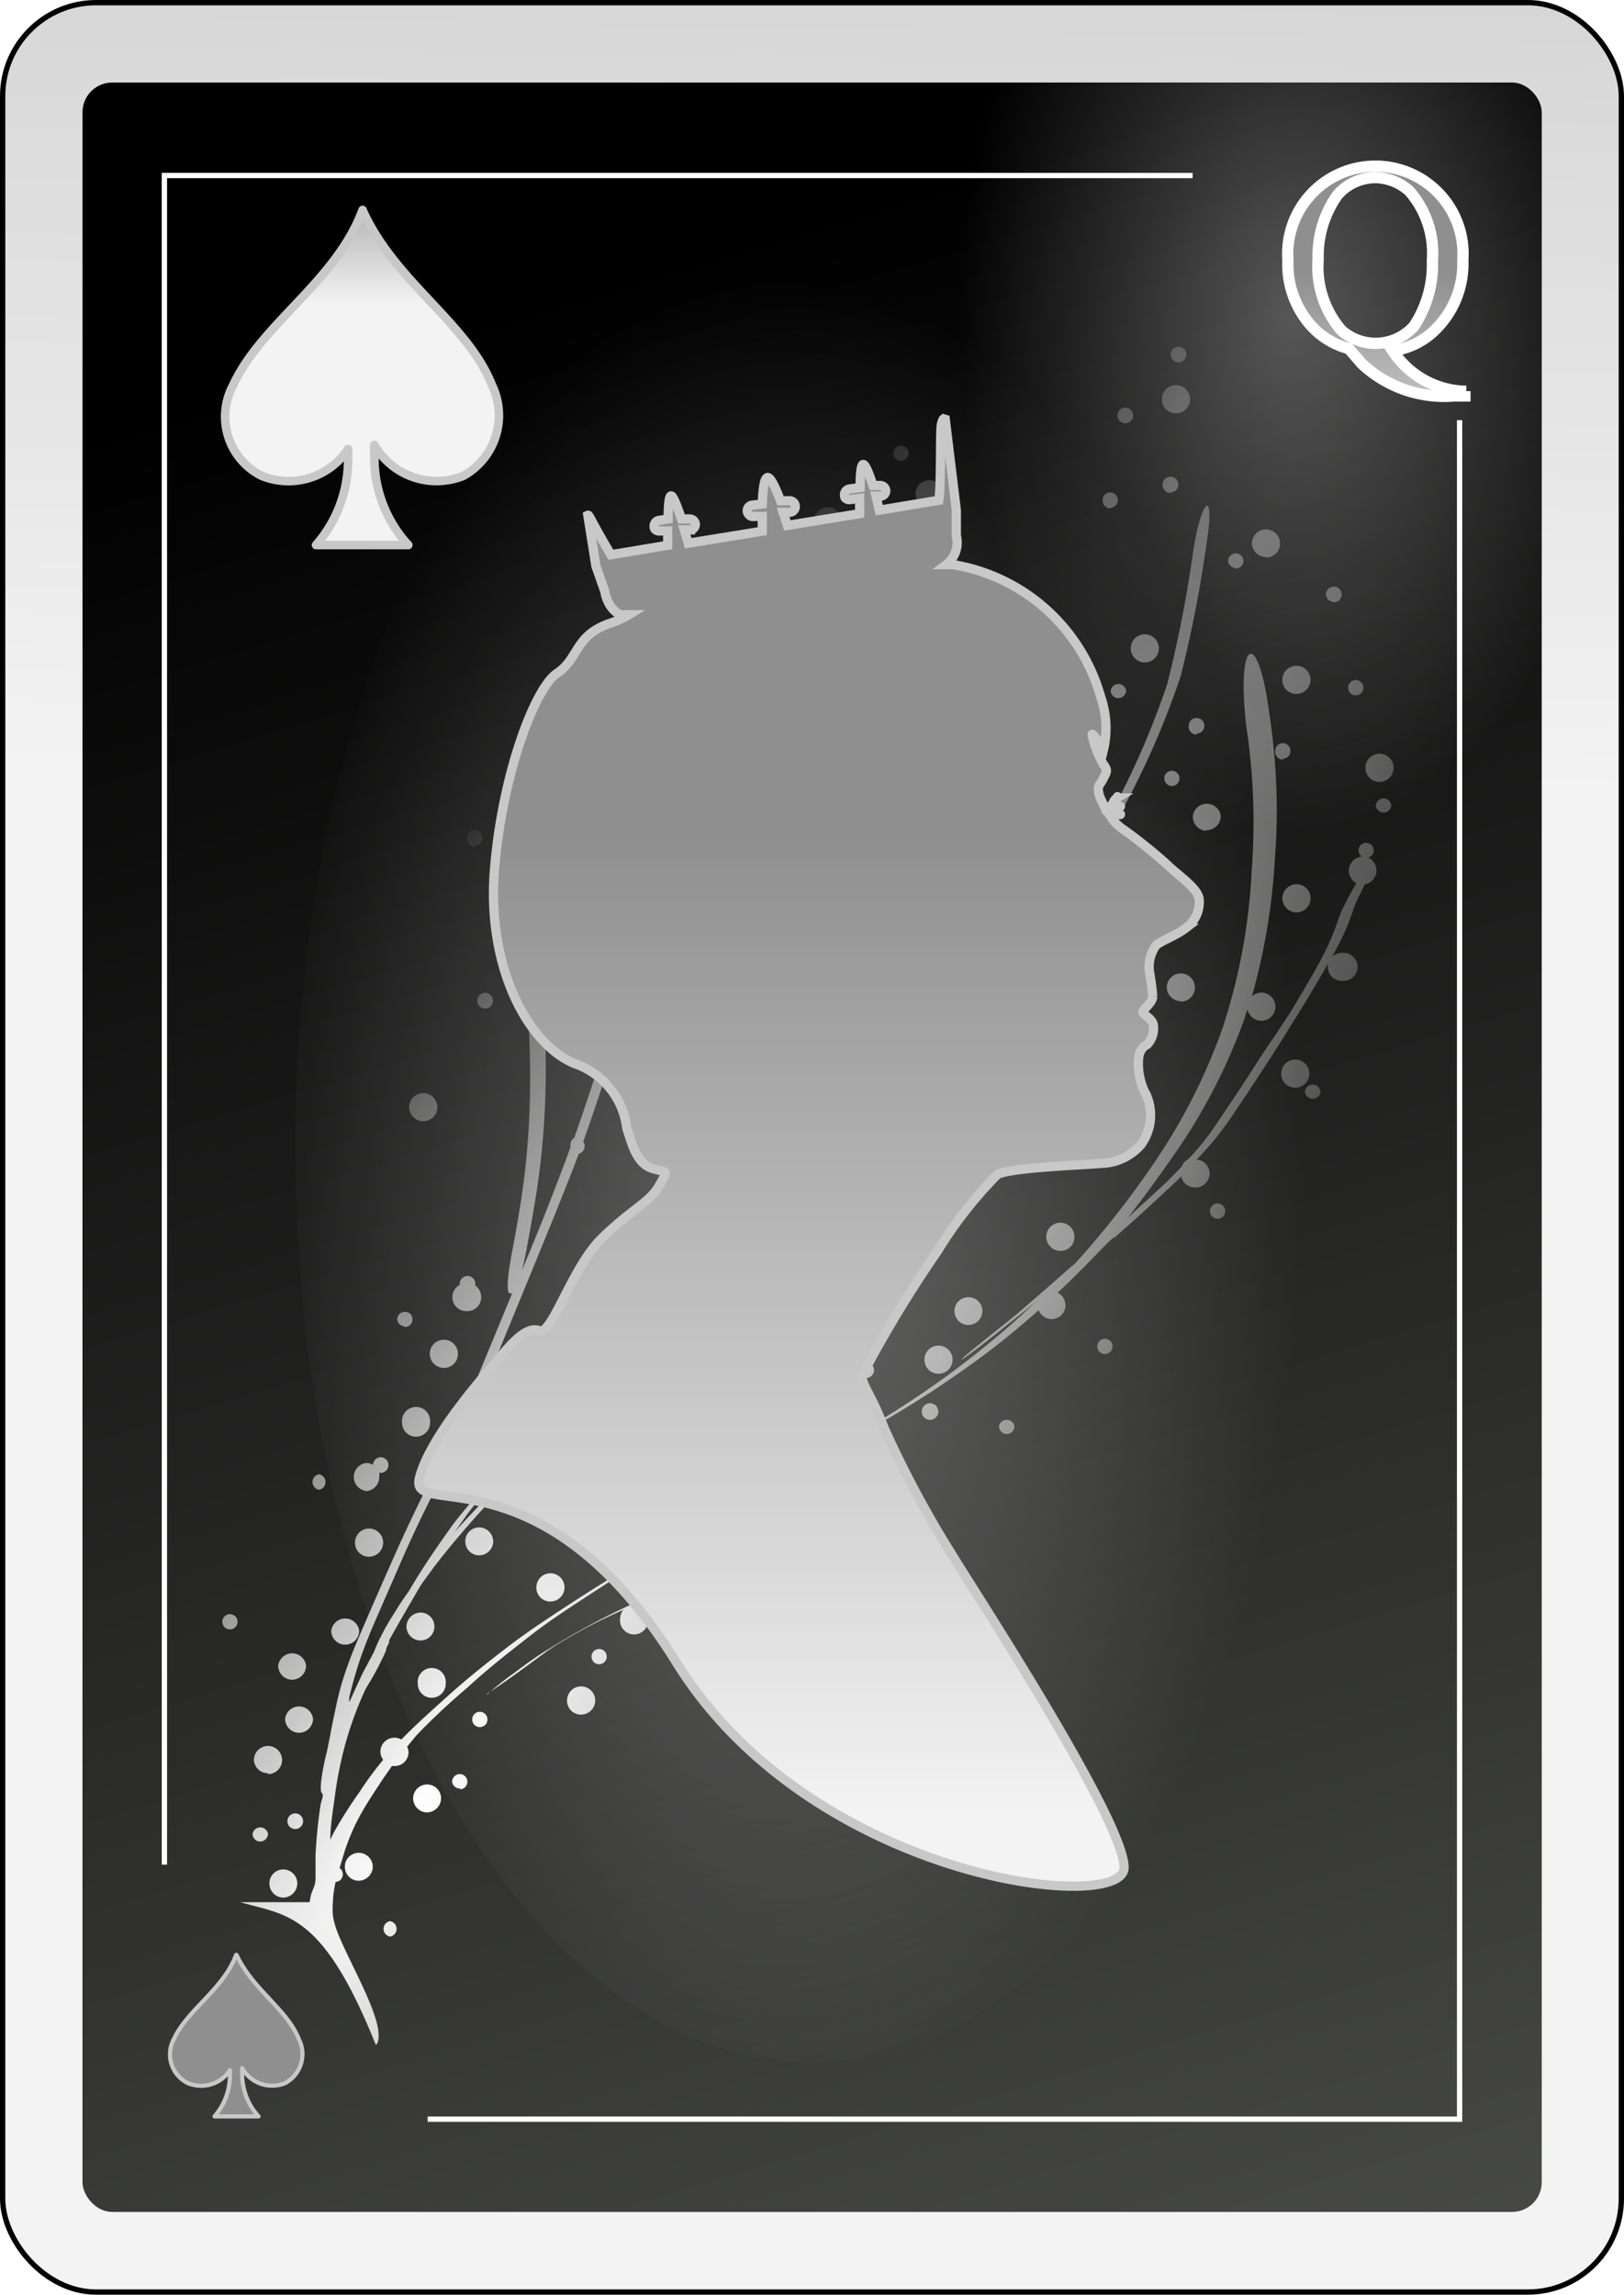 <?xml version="1.0" encoding="UTF-8" standalone="no"?>
<svg
   id="svg2"
   viewBox="0 0 70.38 99.42"
   version="1.1"
   sodipodi:docname="SQ.svg"
   inkscape:version="1.3.2 (091e20e, 2023-11-25, custom)"
   width="70.38"
   height="99.42"
   xmlns:inkscape="http://www.inkscape.org/namespaces/inkscape"
   xmlns:sodipodi="http://sodipodi.sourceforge.net/DTD/sodipodi-0.dtd"
   xmlns:xlink="http://www.w3.org/1999/xlink"
   xmlns="http://www.w3.org/2000/svg"
   xmlns:svg="http://www.w3.org/2000/svg"
   xmlns:rdf="http://www.w3.org/1999/02/22-rdf-syntax-ns#"
   xmlns:cc="http://creativecommons.org/ns#"
   xmlns:dc="http://purl.org/dc/elements/1.1/">
  <sodipodi:namedview
     id="namedview6"
     pagecolor="#ffffff"
     bordercolor="#000000"
     borderopacity="0.25"
     inkscape:showpageshadow="2"
     inkscape:pageopacity="0.0"
     inkscape:pagecheckerboard="0"
     inkscape:deskcolor="#d1d1d1"
     inkscape:zoom="15.285714"
     inkscape:cx="34.90187"
     inkscape:cy="50.210281"
     inkscape:window-width="3840"
     inkscape:window-height="2054"
     inkscape:window-x="-11"
     inkscape:window-y="-11"
     inkscape:window-maximized="1"
     inkscape:current-layer="svg2" />
  <defs
     id="defs6">
    <style
       id="style1">
      .cls-1 {
        filter: url(#filter63625-2-3);
      }

      .cls-2 {
        stroke: #000;
        fill: url(#linear-gradient);
      }

      .cls-2, .cls-6 {
        stroke-miterlimit: 10;
        stroke-width: 0.23px;
      }

      .cls-3 {
        fill: url(#linear-gradient-2);
      }

      .cls-4 {
        opacity: 0.31;
        fill: url(#radial-gradient);
      }

      .cls-4, .cls-5, .cls-7 {
        isolation: isolate;
      }

      .cls-5 {
        opacity: 0.32;
        fill: url(#radial-gradient-2);
      }

      .cls-6 {
        fill: none;
      }

      .cls-11, .cls-6 {
        stroke: #fff;
      }

      .cls-7 {
        opacity: 0.32;
        fill: url(#radial-gradient-3);
      }

      .cls-10, .cls-12, .cls-8 {
        stroke: #c8c8c8;
      }

      .cls-12, .cls-8 {
        stroke-linejoin: round;
      }

      .cls-8 {
        stroke-width: 0.18px;
        fill: url(#linear-gradient-3);
      }

      .cls-9 {
        fill: url(#radial-gradient-4);
      }

      .cls-10 {
        stroke-width: 0.4px;
        fill-rule: evenodd;
        fill: url(#linear-gradient-4);
      }

      .cls-11 {
        stroke-width: 0.49px;
        fill: url(#linear-gradient-5);
      }

      .cls-12 {
        stroke-width: 0.37px;
        fill: url(#linear-gradient-6);
      }
    </style>
    <filter
       id="filter63625-2-3"
       name="filter63625-2-3"
       x="-0.129"
       y="-0.091"
       width="1.257"
       height="1.182">
      <feGaussianBlur
         result="feGaussianBlur63627-6-62"
         stdDeviation="3.76"
         id="feGaussianBlur1" />
    </filter>
    <linearGradient
       id="linear-gradient"
       x1="-1220.02"
       y1="-2182.9"
       x2="-1210.53"
       y2="-1668.39"
       gradientTransform="matrix(0.23,0,0,-0.23,318.64,-459.03)"
       gradientUnits="userSpaceOnUse">
      <stop
         offset="0"
         stop-color="#f3f3f3"
         id="stop1" />
      <stop
         offset="1"
         stop-color="#8f8f8f"
         id="stop2" />
    </linearGradient>
    <linearGradient
       id="linear-gradient-2"
       x1="-1695.53"
       y1="-1957.34"
       x2="-1563.25"
       y2="-2395.05"
       gradientTransform="matrix(0.24,0,0,-0.24,433.76,-446.28)"
       gradientUnits="userSpaceOnUse">
      <stop
         offset="0"
         id="stop3" />
      <stop
         offset="1"
         stop-color="#555753"
         id="stop4" />
    </linearGradient>
    <radialGradient
       id="radial-gradient"
       cx="233.22"
       cy="6290.67"
       r="58.68"
       gradientTransform="matrix(-0.23,0,0,0.21,68.53,-1201.47)"
       gradientUnits="userSpaceOnUse">
      <stop
         offset="0"
         stop-color="#fff"
         id="stop5" />
      <stop
         offset="1"
         stop-color="#fff"
         stop-opacity="0"
         id="stop6" />
    </radialGradient>
    <radialGradient
       id="radial-gradient-2"
       cx="-1253.81"
       cy="-1179.16"
       r="63.15"
       gradientTransform="matrix(0.23,0,0,-0.36,351.45,-401.71)"
       xlink:href="#radial-gradient" />
    <radialGradient
       id="radial-gradient-3"
       cx="-436.05"
       cy="821.17"
       r="26.74"
       gradientTransform="matrix(0.84,0,0,-1.48,407.24,1276.31)"
       xlink:href="#radial-gradient" />
    <linearGradient
       id="linear-gradient-3"
       x1="-4294.58"
       y1="-12398.77"
       x2="-4294.58"
       y2="-12344.25"
       gradientTransform="matrix(0.06,0,0,-0.06,280.94,-624.96)"
       xlink:href="#linear-gradient" />
    <radialGradient
       id="radial-gradient-4"
       cx="-170.38"
       cy="1370.9"
       r="25.37"
       gradientTransform="matrix(0.83,0.56,2.15,-3.16,-2780.82,4514.96)"
       xlink:href="#radial-gradient" />
    <linearGradient
       id="linear-gradient-4"
       x1="-1328.4"
       y1="-2536.87"
       x2="-1328.4"
       y2="-2359.95"
       gradientTransform="matrix(0.24,0,0,-0.24,356.24,-520.93)"
       xlink:href="#linear-gradient" />
    <linearGradient
       id="linear-gradient-5"
       x1="-852.61"
       y1="-2297.97"
       x2="-852.61"
       y2="-2251.26"
       gradientTransform="matrix(0.24,0,0,-0.24,268.35,-519.16)"
       xlink:href="#linear-gradient" />
    <linearGradient
       id="linear-gradient-6"
       x1="-2526.04"
       y1="-5420.83"
       x2="-2526.04"
       y2="-5366.28"
       gradientTransform="matrix(0.13,0,0,-0.12,345.05,-628.04)"
       xlink:href="#linear-gradient" />
    <linearGradient
       inkscape:collect="always"
       xlink:href="#linear-gradient"
       id="linearGradient1"
       gradientUnits="userSpaceOnUse"
       gradientTransform="matrix(0.23,0,0,-0.23,318.64,-459.03)"
       x1="-1220.02"
       y1="-2182.9"
       x2="-1210.53"
       y2="-1668.39" />
    <radialGradient
       inkscape:collect="always"
       xlink:href="#radial-gradient"
       id="radialGradient1"
       gradientUnits="userSpaceOnUse"
       gradientTransform="matrix(-0.23,0,0,0.21,68.53,-1201.47)"
       cx="233.22"
       cy="6290.67"
       r="58.68" />
  </defs>
  <title
     id="title6">Five of Spades</title>
  <g
     id="queen_spade"
     data-name="queen spade"
     transform="translate(-7.035,-9.305)">
    <g
       id="use72927">
      <g
         id="g70523">
        <rect
           id="rect70527"
           class="cls-2"
           x="7.15"
           y="9.42"
           width="70.15"
           height="99.19"
           rx="4.05"
           ry="4.05"
           style="fill:url(#linearGradient1)" />
        <rect
           id="rect6077"
           class="cls-3"
           x="10.61"
           y="12.88"
           width="63.24"
           height="92.26"
           rx="1.29"
           ry="1.29"
           style="fill:url(#linear-gradient-2)" />
        <rect
           id="rect70531"
           class="cls-4"
           x="10.61"
           y="80.86"
           width="26.55"
           height="24.28"
           rx="0.85"
           ry="0.85"
           style="fill:url(#radialGradient1)" />
        <rect
           id="rect70533"
           class="cls-5"
           x="45.27"
           y="12.88"
           width="28.57"
           height="45.27"
           rx="1.04"
           ry="1.04"
           style="fill:url(#radial-gradient-2)" />
        <path
           id="path70535"
           class="cls-6"
           d="M 25.57,101.12 H 70.29 V 27.51 M 58.72,16.91 H 14.16 v 73.18" />
        <path
           id="path70537"
           class="cls-7"
           d="m 64.6,59 c 0,21.89 -10,39.64 -22.38,39.64 C 29.84,98.64 19.83,80.9 19.83,59 c 0,-21.9 10,-39.64 22.39,-39.64 12.39,0 22.38,17.76 22.38,39.64 z"
           style="fill:url(#radial-gradient-3)" />
      </g>
    </g>
    <g
       id="use74182">
      <path
         id="path74108"
         class="cls-8"
         d="m 17.27,94 c -0.56,1.5 -2.11,2.37 -2.7,3.65 a 1.39,1.39 0 0 0 0.59,1.9 A 1.49,1.49 0 0 0 17,99 a 1.34,1.34 0 0 1 0,0.2 2.71,2.71 0 0 1 -0.67,1.8 h 1.91 a 2.71,2.71 0 0 1 -0.71,-1.84 c 0,-0.09 0,-0.17 0,-0.25 a 1.49,1.49 0 0 0 1.86,0.65 1.43,1.43 0 0 0 0.6,-1.9 c -0.51,-1.3 -2,-2.15 -2.7,-3.65 z"
         style="fill:url(#linear-gradient-3)" />
    </g>
    <path
       id="path7090"
       class="cls-9"
       d="m 23.36,97.88 c 0.53,-0.9 -1.57,-4.1 -1.84,-5.3 a 1.7,1.7 0 0 1 -0.06,-0.31 3,3 0 0 1 0,-0.52 4.63,4.63 0 0 1 0.12,-0.91 0.32,0.32 0 0 0 0.31,-0.33 0.32,0.32 0 0 0 -0.14,-0.27 l 0.21,-0.69 a 9.11,9.11 0 0 1 0.6,-1.44 c 0.32,-0.61 0.71,-1.18 1.09,-1.76 l 0.37,-0.53 h 0.11 a 0.6,0.6 0 0 0 0.61,-0.6 0.65,0.65 0 0 0 -0.06,-0.24 c 0.15,-0.18 0.3,-0.37 0.45,-0.54 a 29.36,29.36 0 0 1 2.14,-2 c 0.81,-0.75 1.67,-1.43 2.53,-2.1 1,-0.8 2.12,-1.51 3.21,-2.22 1.09,-0.71 2.08,-1.31 3.13,-2 h 0.15 a 0.61,0.61 0 0 0 0,-1.21 0.61,0.61 0 0 0 -0.61,0.6 0.6,0.6 0 0 0 0.44,0.58 l -0.3,0.17 c -1.28,0.77 -2.55,1.55 -3.81,2.36 -1.09,0.71 -2.19,1.42 -3.22,2.23 -0.87,0.67 -1.72,1.36 -2.53,2.1 -0.62,0.56 -1.25,1.12 -1.83,1.72 a 0.61,0.61 0 0 0 -0.91,0.52 0.62,0.62 0 0 0 0.12,0.36 c -0.36,0.44 -0.7,0.89 -1,1.36 A 19.74,19.74 0 0 0 21.5,88.7 l -0.15,0.31 c 0,-0.61 0.11,-1.22 0.19,-1.83 a 16.57,16.57 0 0 1 0.52,-2.52 15.31,15.31 0 0 1 0.83,-2.2 13,13 0 0 0 0.87,-1.63 c 0,-0.12 0.09,-0.25 0.14,-0.37 v -0.09 c 0.44,-0.79 0.89,-1.56 1.34,-2.33 l 0.09,-0.14 0.51,-0.7 c 0.49,-0.64 1,-1.25 1.54,-1.87 0.68,-0.78 1.4,-1.52 2.12,-2.25 0.72,-0.73 1.68,-1.62 2.54,-2.41 0.86,-0.79 1.87,-1.65 2.8,-2.49 l 3,-2.63 c 1.12,-1 2.21,-2 3.28,-3 l 1.7,-1.65 a 10.71,10.71 0 0 0 1.68,-1.33 c 1.11,-0.94 2.23,-1.86 3.39,-2.74 a 15.89,15.89 0 0 1 2.27,-1.56 l 0.5,-0.22 a 0.57,0.57 0 0 0 0,0.18 0.61,0.61 0 0 0 0.6,0.61 0.6,0.6 0 0 0 0.6,-0.61 0.58,0.58 0 0 0 -0.14,-0.39 c 2.23,-0.16 2.69,-0.49 0.27,-0.33 a 1.82,1.82 0 0 0 -0.57,0.13 h -0.16 a 0.59,0.59 0 0 0 -0.53,0.33 21.16,21.16 0 0 0 -3.41,2.21 C 46.15,58 45,59 43.94,59.9 43.48,60.29 43.18,60.56 43,60.73 L 44.72,59 c 1.25,-1.26 2.43,-2.58 3.58,-3.93 0.71,-0.85 1.39,-1.73 2.06,-2.61 a 0.62,0.62 0 0 0 0.47,0.22 0.6,0.6 0 0 0 0.6,-0.61 0.6,0.6 0 0 0 -0.36,-0.55 c 0.3,-0.41 0.6,-0.81 0.89,-1.22 a 56.29,56.29 0 0 0 3.46,-5.45 35.88,35.88 0 0 0 2.78,-6.24 54,54 0 0 0 1.13,-5.8 c 0.37,-2.33 -0.21,-2 -0.58,0.34 a 53.82,53.82 0 0 1 -1.13,5.79 35.92,35.92 0 0 1 -2.79,6.24 c -0.08,0.15 -0.18,0.29 -0.26,0.44 a 0.33,0.33 0 1 0 -0.33,0.41 h 0.12 a 52.87,52.87 0 0 1 -3,4.63 l -0.6,0.84 a 0.6,0.6 0 0 0 -0.55,0.59 c 0,0 0,0.08 0,0.12 -0.81,1.1 -1.64,2.17 -2.52,3.22 -1.15,1.35 -2.33,2.67 -3.58,3.93 -1.25,1.26 -2.36,2.39 -3.58,3.54 -1.22,1.15 -2.17,2 -3.3,3 -1.13,1 -2,1.75 -3,2.64 -1,0.89 -1.83,1.65 -2.77,2.46 -0.94,0.81 -1.6,1.46 -2.36,2.23 a 0.35,0.35 0 0 0 -0.16,-0.2 l 0.9,-0.91 c 1,-0.94 2,-1.85 3,-2.8 1.19,-1.11 2.34,-2.25 3.48,-3.4 a 39.09,39.09 0 0 0 3.68,-4.18 46.23,46.23 0 0 0 3.28,-5.4 36,36 0 0 0 2.66,-6.11 41.51,41.51 0 0 0 1.36,-7 57.54,57.54 0 0 0 0.08,-6 0.61,0.61 0 0 0 0.2,-0.45 0.6,0.6 0 0 0 -0.24,-0.48 c 0,-0.25 0,-0.49 0,-0.74 0,-0.42 0,-0.83 0,-1.25 -0.09,-2.35 -0.66,-2 -0.57,0.33 0,0.42 0,0.83 0,1.25 0,0.11 0,0.22 0,0.33 a 0.59,0.59 0 0 0 -0.39,0.56 0.6,0.6 0 0 0 0.43,0.57 c 0,1 0,2.07 0,3.11 a 0.64,0.64 0 0 0 -0.24,-0.05 0.6,0.6 0 0 0 -0.6,0.6 0.61,0.61 0 0 0 0.6,0.61 0.78,0.78 0 0 0 0.22,0 c 0,0.66 -0.05,1.34 -0.1,2 -0.19,1.51 -0.42,3 -0.75,4.51 0,-0.71 0,-1.42 0,-2.13 a 49.81,49.81 0 0 0 -0.37,-5 28,28 0 0 0 -0.68,-3.4 12,12 0 0 0 -0.57,-1.66 1.86,1.86 0 0 0 -0.27,-0.45 c -1.9,-1.71 -2.54,-1.32 -0.62,0.37 a 1.73,1.73 0 0 1 0.27,0.43 12,12 0 0 1 0.57,1.66 27.92,27.92 0 0 1 0.7,3.39 50.24,50.24 0 0 1 0.38,5 c 0,0.93 0,1.87 0,2.81 a 7.87,7.87 0 0 0 0,1.22 1.55,1.55 0 0 0 -0.07,0.23 C 45,51.71 44.52,52.84 44,54 a 0.61,0.61 0 0 0 -0.53,-0.3 0.6,0.6 0 0 0 -0.6,0.6 0.61,0.61 0 0 0 0.6,0.61 h 0.12 c -0.29,0.62 -0.6,1.23 -0.94,1.83 a 45.09,45.09 0 0 1 -3.29,5.41 39.09,39.09 0 0 1 -3.62,4.2 c -1.14,1.15 -2.29,2.3 -3.48,3.41 -1,0.94 -2,1.86 -3.05,2.8 l -0.51,0.52 a 0.33,0.33 0 0 0 -0.28,0.28 19.78,19.78 0 0 0 -1.76,2 c -0.67,0.94 -1.33,1.89 -1.91,2.89 -0.22,0.3 -0.42,0.6 -0.61,0.92 a 10,10 0 0 0 -0.58,1 6.43,6.43 0 0 0 -0.32,0.71 v 0 l -0.49,0.92 c -0.2,0.42 -0.39,0.84 -0.58,1.26 0,-0.07 0,-0.14 0,-0.21 a 18.09,18.09 0 0 1 0.5,-1.74 c 0.24,-0.68 0.52,-1.34 0.81,-2 l 1.06,-2.43 c 0.49,-1.1 1,-2.17 1.57,-3.23 0.69,-1.31 1.3,-2.66 1.88,-4 0.69,-1.66 1.37,-3.32 2.06,-5 0.69,-1.68 1.41,-3.43 2.07,-5.16 a 0.33,0.33 0 0 0 0.25,-0.32 0.32,0.32 0 0 0 -0.06,-0.2 c 0.65,-1.82 1.24,-3.66 1.8,-5.51 0.65,-2.15 1.21,-4.32 1.65,-6.52 A 42.61,42.61 0 0 0 36.34,39 c -0.08,-2.63 -0.38,-5.25 -0.7,-7.87 -0.2,-1.57 -0.44,-3.14 -0.68,-4.71 A 5.23,5.23 0 0 0 34.6,25 a 0.65,0.65 0 0 0 0.19,0 0.61,0.61 0 0 0 0.61,-0.61 0.61,0.61 0 0 0 -1.21,0 0.59,0.59 0 0 0 0.17,0.42 3.7,3.7 0 0 0 0,1.88 c 0.11,0.69 0.21,1.39 0.32,2.08 a 0.38,0.38 0 0 0 -0.24,-0.08 0.33,0.33 0 0 0 0,0.66 0.34,0.34 0 0 0 0.3,-0.18 q 0.16,1.11 0.3,2.22 c 0,0.19 0,0.38 0.07,0.57 a 0.6,0.6 0 1 0 -0.27,1.14 0.61,0.61 0 0 0 0.39,-0.15 c 0.25,2.1 0.46,4.2 0.53,6.31 a 42.8,42.8 0 0 1 -0.53,7.75 c -0.44,2.2 -1,4.37 -1.65,6.52 -0.52,1.7 -1.07,3.4 -1.66,5.08 a 0.31,0.31 0 0 0 -0.16,0.29 0.25,0.25 0 0 0 0,0.12 c -0.05,0.11 -0.09,0.23 -0.13,0.34 q -1,2.7 -2.14,5.36 c -0.69,1.65 -1.37,3.31 -2.07,5 -0.58,1.35 -1.19,2.7 -1.88,4 C 25,74.81 24.49,75.88 24,77 c -0.36,0.81 -0.72,1.63 -1.07,2.44 -0.35,0.81 -0.58,1.33 -0.82,2 -0.24,0.67 -0.37,1.14 -0.5,1.74 -0.13,0.6 -0.21,1 -0.3,1.49 -0.05,0.22 -0.08,0.43 -0.14,0.65 -0.25,1.06 -0.28,1.6 -0.18,1.68 0.1,0.08 -0.05,0.36 -0.07,0.55 a 21.33,21.33 0 0 0 -0.21,2.13 c 0,0.33 0,0.66 0,1 0,0.34 -0.14,0.49 -0.2,0.74 l -0.06,0.3 h -3 c 2,0.58 3.56,0.41 5.87,6.18 z m 0.58,-4.67 a 0.34,0.34 0 0 0 0,-0.67 0.34,0.34 0 0 0 0,0.67 z m -4.63,-1.69 a 0.62,0.62 0 0 0 0.61,-0.61 0.61,0.61 0 0 0 -0.61,-0.61 0.6,0.6 0 0 0 -0.6,0.61 0.61,0.61 0 0 0 0.6,0.61 z m 3.27,-0.73 a 0.62,0.62 0 0 0 0.61,-0.61 0.61,0.61 0 0 0 -0.61,-0.6 0.6,0.6 0 0 0 -0.6,0.6 0.6,0.6 0 0 0 0.6,0.61 z m -4.27,-1.7 a 0.34,0.34 0 0 0 0.34,-0.33 0.34,0.34 0 0 0 -0.67,0 0.33,0.33 0 0 0 0.33,0.33 z m 1.52,-0.54 a 0.34,0.34 0 1 0 -0.34,-0.34 0.34,0.34 0 0 0 0.34,0.34 z m 5.71,-0.72 a 0.62,0.62 0 0 0 0.61,-0.61 0.6,0.6 0 0 0 -0.61,-0.6 0.6,0.6 0 0 0 -0.6,0.6 0.61,0.61 0 0 0 0.6,0.61 z m 1.42,-1 A 0.33,0.33 0 1 0 26.63,86.5 0.33,0.33 0 0 0 27,86.79 Z m -8.31,-0.66 a 0.61,0.61 0 1 0 -0.61,-0.6 0.6,0.6 0 0 0 0.61,0.56 z M 20,84.38 a 0.61,0.61 0 0 0 0.6,-0.61 0.61,0.61 0 0 0 -1.21,0 0.61,0.61 0 0 0 0.61,0.61 z m 7.83,-0.25 a 0.32,0.32 0 0 0 0.33,-0.33 0.33,0.33 0 0 0 -0.33,-0.33 0.33,0.33 0 0 0 -0.33,0.33 0.33,0.33 0 0 0 0.37,0.33 z m 4.39,-0.54 a 0.61,0.61 0 1 0 -0.61,-0.61 0.6,0.6 0 0 0 0.65,0.61 z m -6.47,-0.73 a 0.6,0.6 0 0 0 0.6,-0.6 0.61,0.61 0 1 0 -1.21,0 0.6,0.6 0 0 0 0.65,0.6 z m 2.37,-0.15 c 0,0 0.7,-0.46 1.82,-1.28 0.48,-0.35 0.94,-0.71 1.44,-1 a 22.34,22.34 0 0 1 2.21,-1.17 l 0.46,-0.21 a 0.63,0.63 0 0 0 -0.14,0.38 0.61,0.61 0 1 0 1.21,0 0.59,0.59 0 0 0 -0.57,-0.59 c 0.53,-0.23 1.06,-0.47 1.6,-0.67 0.54,-0.2 1.21,-0.49 1.81,-0.72 l 0.78,-0.29 c 2.39,-0.92 3,-1.28 0.62,-0.37 l -0.78,0.3 -1.82,0.72 c -0.87,0.34 -1.72,0.72 -2.56,1.1 a 32.55,32.55 0 0 0 -3.43,1.87 c -0.5,0.3 -1,0.67 -1.44,1 a 13.37,13.37 0 0 0 -1.17,0.93 z m -8.43,-0.63 a 0.61,0.61 0 0 0 0.61,-0.61 0.61,0.61 0 0 0 -1.21,0 0.61,0.61 0 0 0 0.64,0.61 z M 33,81.41 A 0.33,0.33 0 1 0 32.67,81.08 0.33,0.33 0 0 0 33,81.41 Z M 22,80.56 a 0.6,0.6 0 0 0 0.6,-0.6 0.61,0.61 0 0 0 -1.21,0 0.6,0.6 0 0 0 0.61,0.6 z m 3.26,-0.18 a 0.6,0.6 0 0 0 0.6,-0.6 0.6,0.6 0 0 0 -0.6,-0.61 0.62,0.62 0 0 0 -0.61,0.61 0.61,0.61 0 0 0 0.59,0.6 z M 17,79.9 a 0.33,0.33 0 0 0 0.33,-0.33 0.33,0.33 0 1 0 -0.66,0 0.33,0.33 0 0 0 0.33,0.33 z m 21.11,-1.15 a 0.34,0.34 0 0 0 0,-0.67 0.34,0.34 0 0 0 0,0.67 z m -7.22,-0.06 a 0.61,0.61 0 1 0 -0.61,-0.61 0.6,0.6 0 0 0 0.65,0.61 z m 10.67,-0.54 a 0.34,0.34 0 0 0 0,-0.67 v 0 a 0.6,0.6 0 0 0 -0.42,-1 0.61,0.61 0 1 0 0,1.21 h 0.17 a 0.33,0.33 0 0 0 0.28,0.51 z m 2.09,-1.4 a 0.61,0.61 0 1 0 -0.61,-0.6 0.6,0.6 0 0 0 0.65,0.6 z m -20.62,0 a 0.61,0.61 0 1 0 -0.61,-0.6 0.6,0.6 0 0 0 0.65,0.6 z m 4.77,-0.06 a 0.61,0.61 0 0 0 0.61,-0.6 0.62,0.62 0 0 0 -0.61,-0.61 0.6,0.6 0 0 0 -0.6,0.61 0.6,0.6 0 0 0 0.64,0.6 z m 17.39,-0.06 a 0.33,0.33 0 1 0 -0.33,-0.33 0.33,0.33 0 0 0 0.37,0.33 z m -13,-0.42 a 0.34,0.34 0 0 0 0,-0.67 0.34,0.34 0 0 0 0,0.67 z m -5.54,-0.4 0.6,-0.85 a 16.79,16.79 0 0 1 1.2,-1.45 0.36,0.36 0 0 0 0.21,0.15 c -0.65,0.66 -1.3,1.32 -1.9,2 z m 11.5,-0.91 2,-1.1 1.49,-0.8 h 0.17 a 0.6,0.6 0 0 0 0.58,-0.45 l 2.08,-1.18 -2.07,1.16 a 0.51,0.51 0 0 0 0,-0.13 0.61,0.61 0 1 0 -0.8,0.57 l -0.48,0.26 -3,1.67 z M 46,74.82 a 0.34,0.34 0 0 0 0,-0.67 0.34,0.34 0 0 0 0,0.67 z M 22.86,73.91 a 0.61,0.61 0 0 0 0.61,-0.61 0.58,0.58 0 0 0 0,-0.18 h 0.06 a 0.34,0.34 0 0 0 0.34,-0.34 0.34,0.34 0 0 0 -0.34,-0.34 0.34,0.34 0 0 0 -0.33,0.33 0.61,0.61 0 0 0 -0.3,-0.08 0.61,0.61 0 0 0 0,1.21 z m -2,-0.06 a 0.34,0.34 0 0 0 0,-0.67 0.34,0.34 0 0 0 0,0.67 z m 4.21,-2.3 a 0.6,0.6 0 0 0 0.6,-0.6 0.61,0.61 0 1 0 -1.21,0 0.6,0.6 0 0 0 0.6,0.6 z M 50.63,71.43 A 0.33,0.33 0 0 0 51,71.1 a 0.34,0.34 0 0 0 -0.67,0 0.34,0.34 0 0 0 0.29,0.33 z M 44.72,71.22 45.63,70.7 A 45.33,45.33 0 0 0 50,67.77 c 0.7,-0.54 1.38,-1.11 2.05,-1.7 a 0.6,0.6 0 0 0 1.16,-0.2 0.62,0.62 0 0 0 -0.34,-0.56 c 0.48,-0.44 0.94,-0.9 1.4,-1.37 0.46,-0.47 0.66,-0.69 1,-1 h 0.05 c 1,-0.88 1.95,-1.75 2.9,-2.65 a 0.1,0.1 0 0 1 0,-0.05 0.6,0.6 0 0 0 0.6,0.51 0.601,0.601 0 0 0 0.07,-1.2 13.4,13.4 0 0 0 1.51,-1.85 c 0.57,-0.84 1.13,-1.69 1.68,-2.54 0.55,-0.85 1.08,-1.71 1.61,-2.57 0.3,-0.51 0.6,-1 0.89,-1.52 0,0 0,0.08 0,0.12 a 0.6,0.6 0 0 0 0.6,0.61 0.61,0.61 0 1 0 0,-1.21 0.63,0.63 0 0 0 -0.42,0.17 c 0.08,-0.15 0.17,-0.29 0.24,-0.44 a 10.83,10.83 0 0 0 0.63,-1.44 5.37,5.37 0 0 1 0.21,-0.56 c 0.14,-0.27 0.25,-0.51 0.34,-0.7 a 0.61,0.61 0 0 0 0.51,-0.6 0.62,0.62 0 0 0 -0.36,-0.56 0.31,0.31 0 0 0 0.24,-0.31 0.33,0.33 0 1 0 -0.66,0 0.33,0.33 0 0 0 0.15,0.27 0.61,0.61 0 0 0 -0.24,1.15 c -0.18,0.29 -0.37,0.65 -0.6,1.11 A 5.42,5.42 0 0 0 65,49.24 10.59,10.59 0 0 1 64.39,50.67 c -0.4,0.78 -0.85,1.52 -1.3,2.27 -0.45,0.75 -1.09,1.63 -1.63,2.48 -0.54,0.85 -1.11,1.7 -1.68,2.54 a 11,11 0 0 1 -1.24,1.56 0.59,0.59 0 0 0 -0.29,0.33 l -0.68,0.69 c -0.55,0.52 -1.1,1 -1.66,1.53 0.78,-1 1.5,-2 2.19,-3 A 25,25 0 0 0 61,53.35 c 0,-0.1 0.07,-0.21 0.1,-0.31 a 0.61,0.61 0 1 0 0.6,-0.73 0.63,0.63 0 0 0 -0.41,0.16 27.8,27.8 0 0 0 1,-6 27.45,27.45 0 0 0 -0.24,-6.21 c -0.5,-3.85 -1.45,-3.31 -1,0.54 a 27.56,27.56 0 0 1 0.23,6.22 25.74,25.74 0 0 1 -1.27,6.85 25.17,25.17 0 0 1 -2.92,5.76 39.38,39.38 0 0 1 -3.43,4.38 c -0.72,0.63 -1.44,1.27 -2.17,1.89 -0.52,0.47 -1.08,0.89 -1.62,1.33 -1.91,1.52 -1.31,1.17 0.6,-0.35 0.49,-0.4 1,-0.78 1.48,-1.2 a 36.9,36.9 0 0 1 -3,2.58 40.92,40.92 0 0 1 -4.27,2.88 z m -3.35,-0.15 a 0.34,0.34 0 0 0 0,-0.67 0.34,0.34 0 0 0 0,0.67 z m 6,-0.25 a 0.36,0.36 0 1 0 -0.06,0 c 0,0 0.08,0.01 0.1,0 z M 34,70.65 a 0.62,0.62 0 0 0 0.61,-0.61 0.6,0.6 0 0 0 -0.61,-0.6 0.6,0.6 0 0 0 -0.6,0.6 0.61,0.61 0 0 0 0.6,0.61 z m 1.84,-0.19 a 0.33,0.33 0 1 0 -0.33,-0.33 0.34,0.34 0 0 0 0.34,0.33 z M 44.63,69 a 0.34,0.34 0 0 0 0,-0.67 0.34,0.34 0 0 0 0,0.67 z m 3,-0.18 a 0.61,0.61 0 1 0 0,-1.21 0.61,0.61 0 0 0 0,1.21 z M 26.28,68.57 a 0.6,0.6 0 0 0 0.6,-0.6 0.61,0.61 0 1 0 -0.6,0.6 z m 28.64,-0.6 a 0.33,0.33 0 0 0 0,-0.66 0.33,0.33 0 0 0 0,0.66 z M 33.58,67.8 a 0.61,0.61 0 1 0 -0.6,-0.61 0.61,0.61 0 0 0 0.6,0.61 z m -9,-1 a 0.33,0.33 0 0 0 0.33,-0.33 0.32,0.32 0 0 0 -0.33,-0.33 0.33,0.33 0 0 0 -0.33,0.33 0.33,0.33 0 0 0 0.29,0.3 z M 49,66.71 a 0.61,0.61 0 0 0 0.61,-0.6 0.6,0.6 0 0 0 -0.61,-0.6 0.59,0.59 0 0 0 -0.6,0.6 0.6,0.6 0 0 0 0.6,0.6 z m -21.71,-0.6 a 0.6,0.6 0 0 0 0.6,-0.6 0.62,0.62 0 0 0 -0.26,-0.51 0.51,0.51 0 0 0 0,-0.13 0.34,0.34 0 0 0 -0.67,0 0.3,0.3 0 0 0 0,0.1 0.61,0.61 0 0 0 -0.32,0.54 0.6,0.6 0 0 0 0.6,0.6 z m 13.06,-0.55 a 0.6,0.6 0 0 0 0.6,-0.6 0.6,0.6 0 0 0 -0.6,-0.61 0.62,0.62 0 0 0 -0.61,0.61 0.61,0.61 0 0 0 0.56,0.6 z M 29.21,65.34 c 0.14,0 0.42,-0.69 0.65,-1.94 0.23,-1.25 0.47,-2.54 0.61,-3.82 a 36,36 0 0 0 0.21,-4.76 30.24,30.24 0 0 0 -0.34,-3.55 23.89,23.89 0 0 0 -0.44,-2.36 7.25,7.25 0 0 0 -0.29,-0.9 c -1,-2.33 -1.7,-1.95 -0.62,0.36 a 5.53,5.53 0 0 1 0.28,0.9 23.42,23.42 0 0 1 0.46,2.36 27.92,27.92 0 0 1 0.27,3.54 35.88,35.88 0 0 1 -0.2,4.75 c -0.14,1.28 -0.37,2.55 -0.61,3.82 -0.2,1.1 -0.18,1.61 -0.06,1.6 z m 12.92,0 a 0.33,0.33 0 1 0 -0.33,-0.33 0.34,0.34 0 0 0 0.28,0.31 z M 32.21,65.1 a 0.34,0.34 0 0 0 0.34,-0.33 0.34,0.34 0 0 0 -0.67,0 0.33,0.33 0 0 0 0.28,0.31 z m 4,-1.09 a 0.61,0.61 0 0 0 0,-1.21 0.61,0.61 0 1 0 0,1.21 z M 53,63.5 a 0.6,0.6 0 0 0 0.6,-0.6 0.61,0.61 0 1 0 -0.6,0.6 z m 6.8,-1.39 a 0.33,0.33 0 1 0 -0.33,-0.33 0.33,0.33 0 0 0 0.34,0.33 z M 48.28,59.27 a 0.61,0.61 0 1 0 -0.6,-0.6 0.6,0.6 0 0 0 0.6,0.6 z m 6.45,-1 a 0.33,0.33 0 0 0 0.33,-0.33 0.34,0.34 0 0 0 -0.67,0 0.34,0.34 0 0 0 0.34,0.36 z M 25.3,57.88 a 0.61,0.61 0 1 0 0,-1.21 0.61,0.61 0 0 0 0,1.21 z M 40.61,57.64 A 0.61,0.61 0 1 0 40,57 a 0.6,0.6 0 0 0 0.61,0.64 z m 23.31,-0.73 a 0.33,0.33 0 0 0 0.34,-0.33 0.34,0.34 0 0 0 -0.67,0 0.33,0.33 0 0 0 0.33,0.33 z m -0.75,-0.48 a 0.61,0.61 0 1 0 -0.61,-0.6 0.6,0.6 0 0 0 0.61,0.6 z M 44.35,56.25 a 0.61,0.61 0 0 0 0.61,-0.61 0.61,0.61 0 1 0 -1.21,0 0.6,0.6 0 0 0 0.6,0.61 z m -10,-0.67 a 0.61,0.61 0 1 0 0,-1.21 0.61,0.61 0 0 0 0,1.21 z M 28.05,53 A 0.34,0.34 0 1 0 27.72,52.66 0.34,0.34 0 0 0 28.05,53 Z m 3.48,-0.12 a 0.61,0.61 0 1 0 0,-1.21 0.61,0.61 0 0 0 0,1.21 z M 58.2,52.7 a 0.61,0.61 0 1 0 -0.6,-0.61 0.61,0.61 0 0 0 0.6,0.59 z m -23,-0.61 a 0.33,0.33 0 1 0 0,-0.66 0.33,0.33 0 1 0 0,0.66 z m 8.38,-2.54 a 0.61,0.61 0 0 0 0,-1.21 0.61,0.61 0 1 0 0,1.21 z m 7.13,-0.06 a 0.6,0.6 0 0 0 0.61,-0.6 0.61,0.61 0 1 0 -1.21,0 0.6,0.6 0 0 0 0.65,0.58 z M 63.3,48.83 a 0.61,0.61 0 0 0 0,-1.21 0.61,0.61 0 1 0 0,1.21 z M 33.1,48.32 a 0.6,0.6 0 0 0 0.6,-0.6 0.59,0.59 0 0 0 -0.6,-0.6 0.6,0.6 0 0 0 -0.6,0.6 0.6,0.6 0 0 0 0.6,0.6 z m 15.37,-0.06 a 0.6,0.6 0 0 0 0.6,-0.6 0.61,0.61 0 1 0 -1.21,0 0.6,0.6 0 0 0 0.61,0.6 z M 36.34,46.93 a 0.33,0.33 0 0 0 0,-0.66 0.33,0.33 0 1 0 0,0.66 z m -8.72,-1 A 0.33,0.33 0 1 0 27.29,45.6 0.34,0.34 0 0 0 27.62,46 Z m 22,-0.12 a 0.33,0.33 0 1 0 -0.33,-0.33 0.34,0.34 0 0 0 0.29,0.36 z m 9.71,-0.54 a 0.61,0.61 0 0 0 0.61,-0.61 0.61,0.61 0 0 0 -1.21,0 0.61,0.61 0 0 0 0.56,0.64 z m -16,-0.24 a 0.34,0.34 0 0 0 0,-0.67 0.34,0.34 0 1 0 0,0.67 z M 67,44.51 a 0.33,0.33 0 0 0 0.33,-0.33 0.34,0.34 0 0 0 -0.67,0 0.33,0.33 0 0 0 0.34,0.33 z M 44,44.39 a 0.61,0.61 0 0 0 0,-1.21 0.61,0.61 0 1 0 0,1.21 z m 9.68,-0.18 a 0.61,0.61 0 0 0 0,-1.21 0.61,0.61 0 1 0 0,1.21 z m 4.14,-0.85 a 0.33,0.33 0 1 0 -0.33,-0.33 0.34,0.34 0 0 0 0.32,0.33 z m 9,-0.18 a 0.61,0.61 0 1 0 -0.61,-0.6 0.6,0.6 0 0 0 0.65,0.6 z m -32,0 a 0.34,0.34 0 0 0 -0.07,-0.67 0.34,0.34 0 1 0 0,0.67 z m 27.81,-1 a 0.33,0.33 0 0 0 0.33,-0.34 0.34,0.34 0 0 0 -0.33,-0.34 0.34,0.34 0 0 0 -0.33,0.34 0.34,0.34 0 0 0 0.35,0.38 z M 38.41,41.57 A 0.61,0.61 0 0 0 39,41 0.6,0.6 0 0 0 38.4,40.4 0.61,0.61 0 0 0 37.79,41 a 0.62,0.62 0 0 0 0.64,0.61 z m 20.47,-0.48 a 0.34,0.34 0 1 0 -0.33,-0.33 0.34,0.34 0 0 0 0.35,0.37 z M 49,40.28 a 0.62,0.62 0 0 0 0.61,-0.61 c 0,0 0,0 0,0 a 0.41,0.41 0 0 0 0.16,0 0.33,0.33 0 1 0 0,-0.66 0.32,0.32 0 0 0 -0.32,0.24 0.63,0.63 0 0 0 -0.44,-0.18 0.6,0.6 0 0 0 -0.6,0.6 0.61,0.61 0 0 0 0.6,0.61 z m 6.5,-0.73 a 0.34,0.34 0 0 0 0.34,-0.33 0.34,0.34 0 0 0 -0.67,0 0.33,0.33 0 0 0 0.28,0.33 z m 10.29,-0.12 a 0.33,0.33 0 0 0 0.33,-0.33 0.33,0.33 0 0 0 -0.66,0 0.33,0.33 0 0 0 0.28,0.33 z m -2.57,-0.06 a 0.61,0.61 0 1 0 -0.61,-0.6 0.6,0.6 0 0 0 0.56,0.6 z M 37.93,39.19 a 0.61,0.61 0 1 0 -0.6,-0.61 0.61,0.61 0 0 0 0.55,0.61 z M 43,38.53 a 0.61,0.61 0 0 0 0.61,-0.61 0.6,0.6 0 0 0 -0.61,-0.6 0.59,0.59 0 0 0 -0.56,0.39 0.33,0.33 0 0 0 0,0.51 0.59,0.59 0 0 0 0.56,0.31 z M 56.57,38 a 0.61,0.61 0 1 0 0,-1.21 0.61,0.61 0 0 0 0,1.21 z M 34.25,37.39 a 0.6,0.6 0 0 0 0.61,-0.6 0.62,0.62 0 0 0 -0.61,-0.61 0.61,0.61 0 0 0 -0.6,0.61 0.6,0.6 0 0 0 0.6,0.58 z m 10.2,-1.87 a 0.33,0.33 0 0 0 0.33,-0.33 0.34,0.34 0 0 0 -0.67,0 0.34,0.34 0 0 0 0.34,0.31 z M 64.83,35.4 a 0.34,0.34 0 1 0 -0.33,-0.33 0.33,0.33 0 0 0 0.33,0.31 z M 37.18,35.34 a 0.34,0.34 0 1 0 0,-0.67 0.34,0.34 0 0 0 0,0.67 z m 23.41,-1.4 a 0.33,0.33 0 1 0 -0.33,-0.33 0.34,0.34 0 0 0 0.33,0.31 z m 1.3,-0.48 a 0.61,0.61 0 1 0 -0.6,-0.61 0.61,0.61 0 0 0 0.6,0.59 z M 40.15,32.73 a 0.33,0.33 0 0 0 0.34,-0.33 0.34,0.34 0 0 0 -0.34,-0.33 0.34,0.34 0 0 0 -0.34,0.33 0.34,0.34 0 0 0 0.34,0.31 z m 2.75,-0.24 a 0.59,0.59 0 0 0 0.6,-0.6 0.6,0.6 0 0 0 -0.6,-0.61 0.61,0.61 0 0 0 -0.6,0.61 0.6,0.6 0 0 0 0.6,0.58 z m -5.2,-1 a 0.61,0.61 0 1 0 -0.61,-0.61 0.61,0.61 0 0 0 0.61,0.63 z m 17.45,-0.18 a 0.34,0.34 0 0 0 0.33,-0.34 0.33,0.33 0 0 0 -0.66,0 0.34,0.34 0 0 0 0.33,0.36 z m -7.83,-0.07 a 0.6,0.6 0 0 0 0.6,-0.6 0.61,0.61 0 0 0 -1.21,0 0.6,0.6 0 0 0 0.61,0.62 z m 10.43,-0.6 a 0.34,0.34 0 1 0 -0.33,-0.34 0.34,0.34 0 0 0 0.33,0.36 z M 46.08,29.27 a 0.33,0.33 0 1 0 0,-0.66 0.33,0.33 0 0 0 0,0.66 z m -13,-0.18 a 0.6,0.6 0 0 0 0.6,-0.61 0.6,0.6 0 0 0 -0.6,-0.6 0.6,0.6 0 0 0 -0.6,0.6 0.61,0.61 0 0 0 0.62,0.61 z m 22.78,-1.45 a 0.34,0.34 0 0 0 0,-0.67 0.34,0.34 0 1 0 0,0.67 z M 58,27.21 a 0.61,0.61 0 1 0 -0.61,-0.6 0.6,0.6 0 0 0 0.61,0.6 z M 32.28,26.3 A 0.33,0.33 0 1 0 32,26 0.34,0.34 0 0 0 32.28,26.3 Z M 58.05,25 a 0.34,0.34 0 1 0 0,-0.67 0.34,0.34 0 0 0 0,0.67 z M 41.42,24.08 a 0.33,0.33 0 0 0 0.33,-0.33 0.33,0.33 0 0 0 -0.33,-0.33 0.33,0.33 0 0 0 -0.33,0.33 0.32,0.32 0 0 0 0.33,0.37 z m -8.53,-1.63 a 0.33,0.33 0 0 0 0.33,-0.33 0.32,0.32 0 0 0 -0.33,-0.33 0.33,0.33 0 0 0 -0.33,0.33 0.33,0.33 0 0 0 0.33,0.37 z m 1.69,-1.21 a 0.33,0.33 0 1 0 -0.33,-0.33 0.33,0.33 0 0 0 0.33,0.37 z"
       style="fill:url(#radial-gradient-4)" />
    <g
       id="use81512">
      <path
         id="path72947"
         class="cls-10"
         d="m 47.93,27.45 c 0,0 -0.07,0.05 -0.11,0.32 -0.04,0.27 0,2.7 -0.1,3.21 L 45.14,31.41 45,30.8 h 0.21 a 0.23,0.23 0 0 0 0.21,-0.25 0.24,0.24 0 0 0 -0.26,-0.21 v 0 h -0.29 c -0.16,-0.48 -0.33,-0.93 -0.43,-0.91 -0.1,0.02 -0.13,0.49 -0.13,1 l -0.46,0.06 a 0.25,0.25 0 0 0 -0.19,0.14 0.26,0.26 0 0 0 0,0.24 0.23,0.23 0 0 0 0.22,0.08 l 0.41,-0.05 c 0,0.36 0,0.66 0,0.66 l -3.13,0.51 c 0,0 -0.08,-0.25 -0.19,-0.57 h 0.28 a 0.25,0.25 0 0 0 0,-0.5 v 0 h -0.39 c -0.2,-0.53 -0.44,-1.07 -0.58,-1 -0.14,0.07 -0.19,0.58 -0.21,1.14 l -0.42,0.05 a 0.24,0.24 0 0 0 -0.17,0.4 0.23,0.23 0 0 0 0.23,0.09 h 0.36 c 0,0.36 0,0.64 0,0.64 l -3.21,0.52 c 0,0 -0.07,-0.25 -0.17,-0.58 h 0.27 a 0.24,0.24 0 0 0 0.21,-0.25 0.25,0.25 0 0 0 -0.26,-0.22 v 0 h -0.34 c -0.17,-0.49 -0.35,-1 -0.45,-1 -0.1,0 -0.13,0.52 -0.13,1 l -0.39,0.06 a 0.23,0.23 0 0 0 -0.19,0.14 0.24,0.24 0 0 0 0,0.23 0.24,0.24 0 0 0 0.22,0.09 h 0.34 c 0,0.35 0,0.62 0,0.62 l -2.46,0.41 C 33.25,32.9 32.85,32.2 32.7,31.91 32.55,31.62 32.53,31.62 32.51,31.63 v 0 l 0.35,2.2 0.39,1.11 c 0.1,0.63 0.56,1.08 0.86,1 h 0.17 a 4.12,4.12 0 0 1 -0.84,0.38 c -1.52,0.54 -1.3,1.51 -2.27,2.16 -0.97,0.65 -2.39,4.44 -2.71,8.56 -0.32,4.12 1.41,7.47 3.46,8.34 a 3.39,3.39 0 0 1 2.28,2.81 c 0.21,0.65 0.43,1.52 1.08,1.73 0.65,0.21 0.76,0 0.32,0.76 -0.44,0.76 -1.19,1 -2.49,2.28 -1.3,1.28 -2.16,4.22 -2.7,4 -0.54,-0.22 -1.2,0.54 -1.74,1.19 -0.54,0.65 -3,3.36 -3.46,5.2 -0.46,1.84 5.3,-1.41 11.15,8 5.85,9.41 19.39,10.93 19.39,8.87 0,-2.06 -6.58,-12.1 -7.48,-13.59 a 45.33,45.33 0 0 1 -2.92,-5.46 c -0.57,-1.49 -1,-1.9 -0.95,-2.28 a 52.23,52.23 0 0 1 3.25,-5.36 18.44,18.44 0 0 1 2.6,-3.33 c 0.52,-0.32 4,-0.43 4.47,-0.49 a 2.35,2.35 0 0 0 1.76,-0.81 2.17,2.17 0 0 0 0.24,-2.14 2.8,2.8 0 0 1 -0.35,-1.43 c 0,-0.57 0.27,-0.71 0.4,-0.79 a 1,1 0 0 0 0.25,-0.78 c 0,-0.3 -0.44,-0.49 -0.46,-0.6 -0.02,-0.11 0.43,-0.41 0.43,-0.68 a 9.36,9.36 0 0 0 -0.13,-1 1.63,1.63 0 0 1 0.24,-1.17 c 0.11,-0.19 0.84,-0.43 1.3,-0.78 a 1.38,1.38 0 0 0 0.6,-1.3 c -0.09,-0.46 -0.9,-1 -1.33,-1.41 -0.43,-0.41 -1.33,-1.14 -1.9,-1.54 A 2,2 0 0 1 55.1,44.57 h 0.15 c 0.15,0 0.43,0.06 0.32,0 -0.11,-0.06 -0.14,0 -0.27,0 -0.13,0 -0.06,-0.12 0,-0.15 0.06,-0.03 0.4,-0.22 0.26,-0.17 -0.14,0.05 -0.23,0 -0.17,-0.1 a 0.86,0.86 0 0 1 0.17,-0.17 0.75,0.75 0 0 0 -0.26,0.19 c 0,-0.05 0.07,-0.21 0.14,-0.29 a 0.36,0.36 0 0 0 -0.15,0.18 0.65,0.65 0 0 1 -0.34,0.31 c -0.07,-0.15 -0.16,-0.33 -0.26,-0.56 -0.14,-0.49 0,-0.45 0.15,-0.76 0.15,-0.31 0.23,-0.34 0,-0.65 a 4.66,4.66 0 0 1 -0.46,-1.19 c -0.11,-0.34 0.39,0.39 0.46,0.65 a 4.12,4.12 0 0 0 -0.1,-2.35 8,8 0 0 0 -6.39,-5.74 h -0.31 a 1.2,1.2 0 0 0 0.44,-1.25 V 31.41 L 48,27.47 v 0 z m 7.52,16.39 v 0 c 0,0 0.03,-0.04 0,0 z"
         style="fill:url(#linear-gradient-4)" />
    </g>
    <path
       id="use81658"
       class="cls-11"
       d="m 70.58,26.26 a 3.88,3.88 0 0 1 -3.19,-1.76 3.24,3.24 0 0 0 1.74,-0.81 4,4 0 0 0 1.3,-3.11 3.8,3.8 0 1 0 -7.58,0 4,4 0 0 0 1,2.83 3.36,3.36 0 0 0 1.64,1 l 0.55,0.64 a 5.2,5.2 0 0 0 4,1.41 h 0.48 V 26.25 M 66.67,17 a 2.25,2.25 0 0 1 1.44,0.58 4.07,4.07 0 0 1 1,3 4.82,4.82 0 0 1 -0.8,2.86 2.23,2.23 0 0 1 -3.15,0.17 4.22,4.22 0 0 1 -1,-3.06 A 4.57,4.57 0 0 1 65,17.75 2.18,2.18 0 0 1 66.67,17"
       style="fill:url(#linear-gradient-5)" />
    <g
       id="use81692">
      <path
         id="path23436"
         class="cls-12"
         d="m 22.75,18.4 c -1.16,3.11 -4.38,4.92 -5.61,7.59 a 2.87,2.87 0 0 0 1.23,3.93 3.09,3.09 0 0 0 3.75,-1.16 c 0,0.14 0,0.28 0,0.42 a 5.59,5.59 0 0 1 -1.39,3.74 h 4 a 5.55,5.55 0 0 1 -1.47,-3.83 4.35,4.35 0 0 1 0,-0.51 3.1,3.1 0 0 0 3.86,1.34 A 3,3 0 0 0 28.36,26 C 27.3,23.3 24.15,21.53 22.75,18.41 Z"
         style="fill:url(#linear-gradient-6)" />
    </g>
  </g>
</svg>
